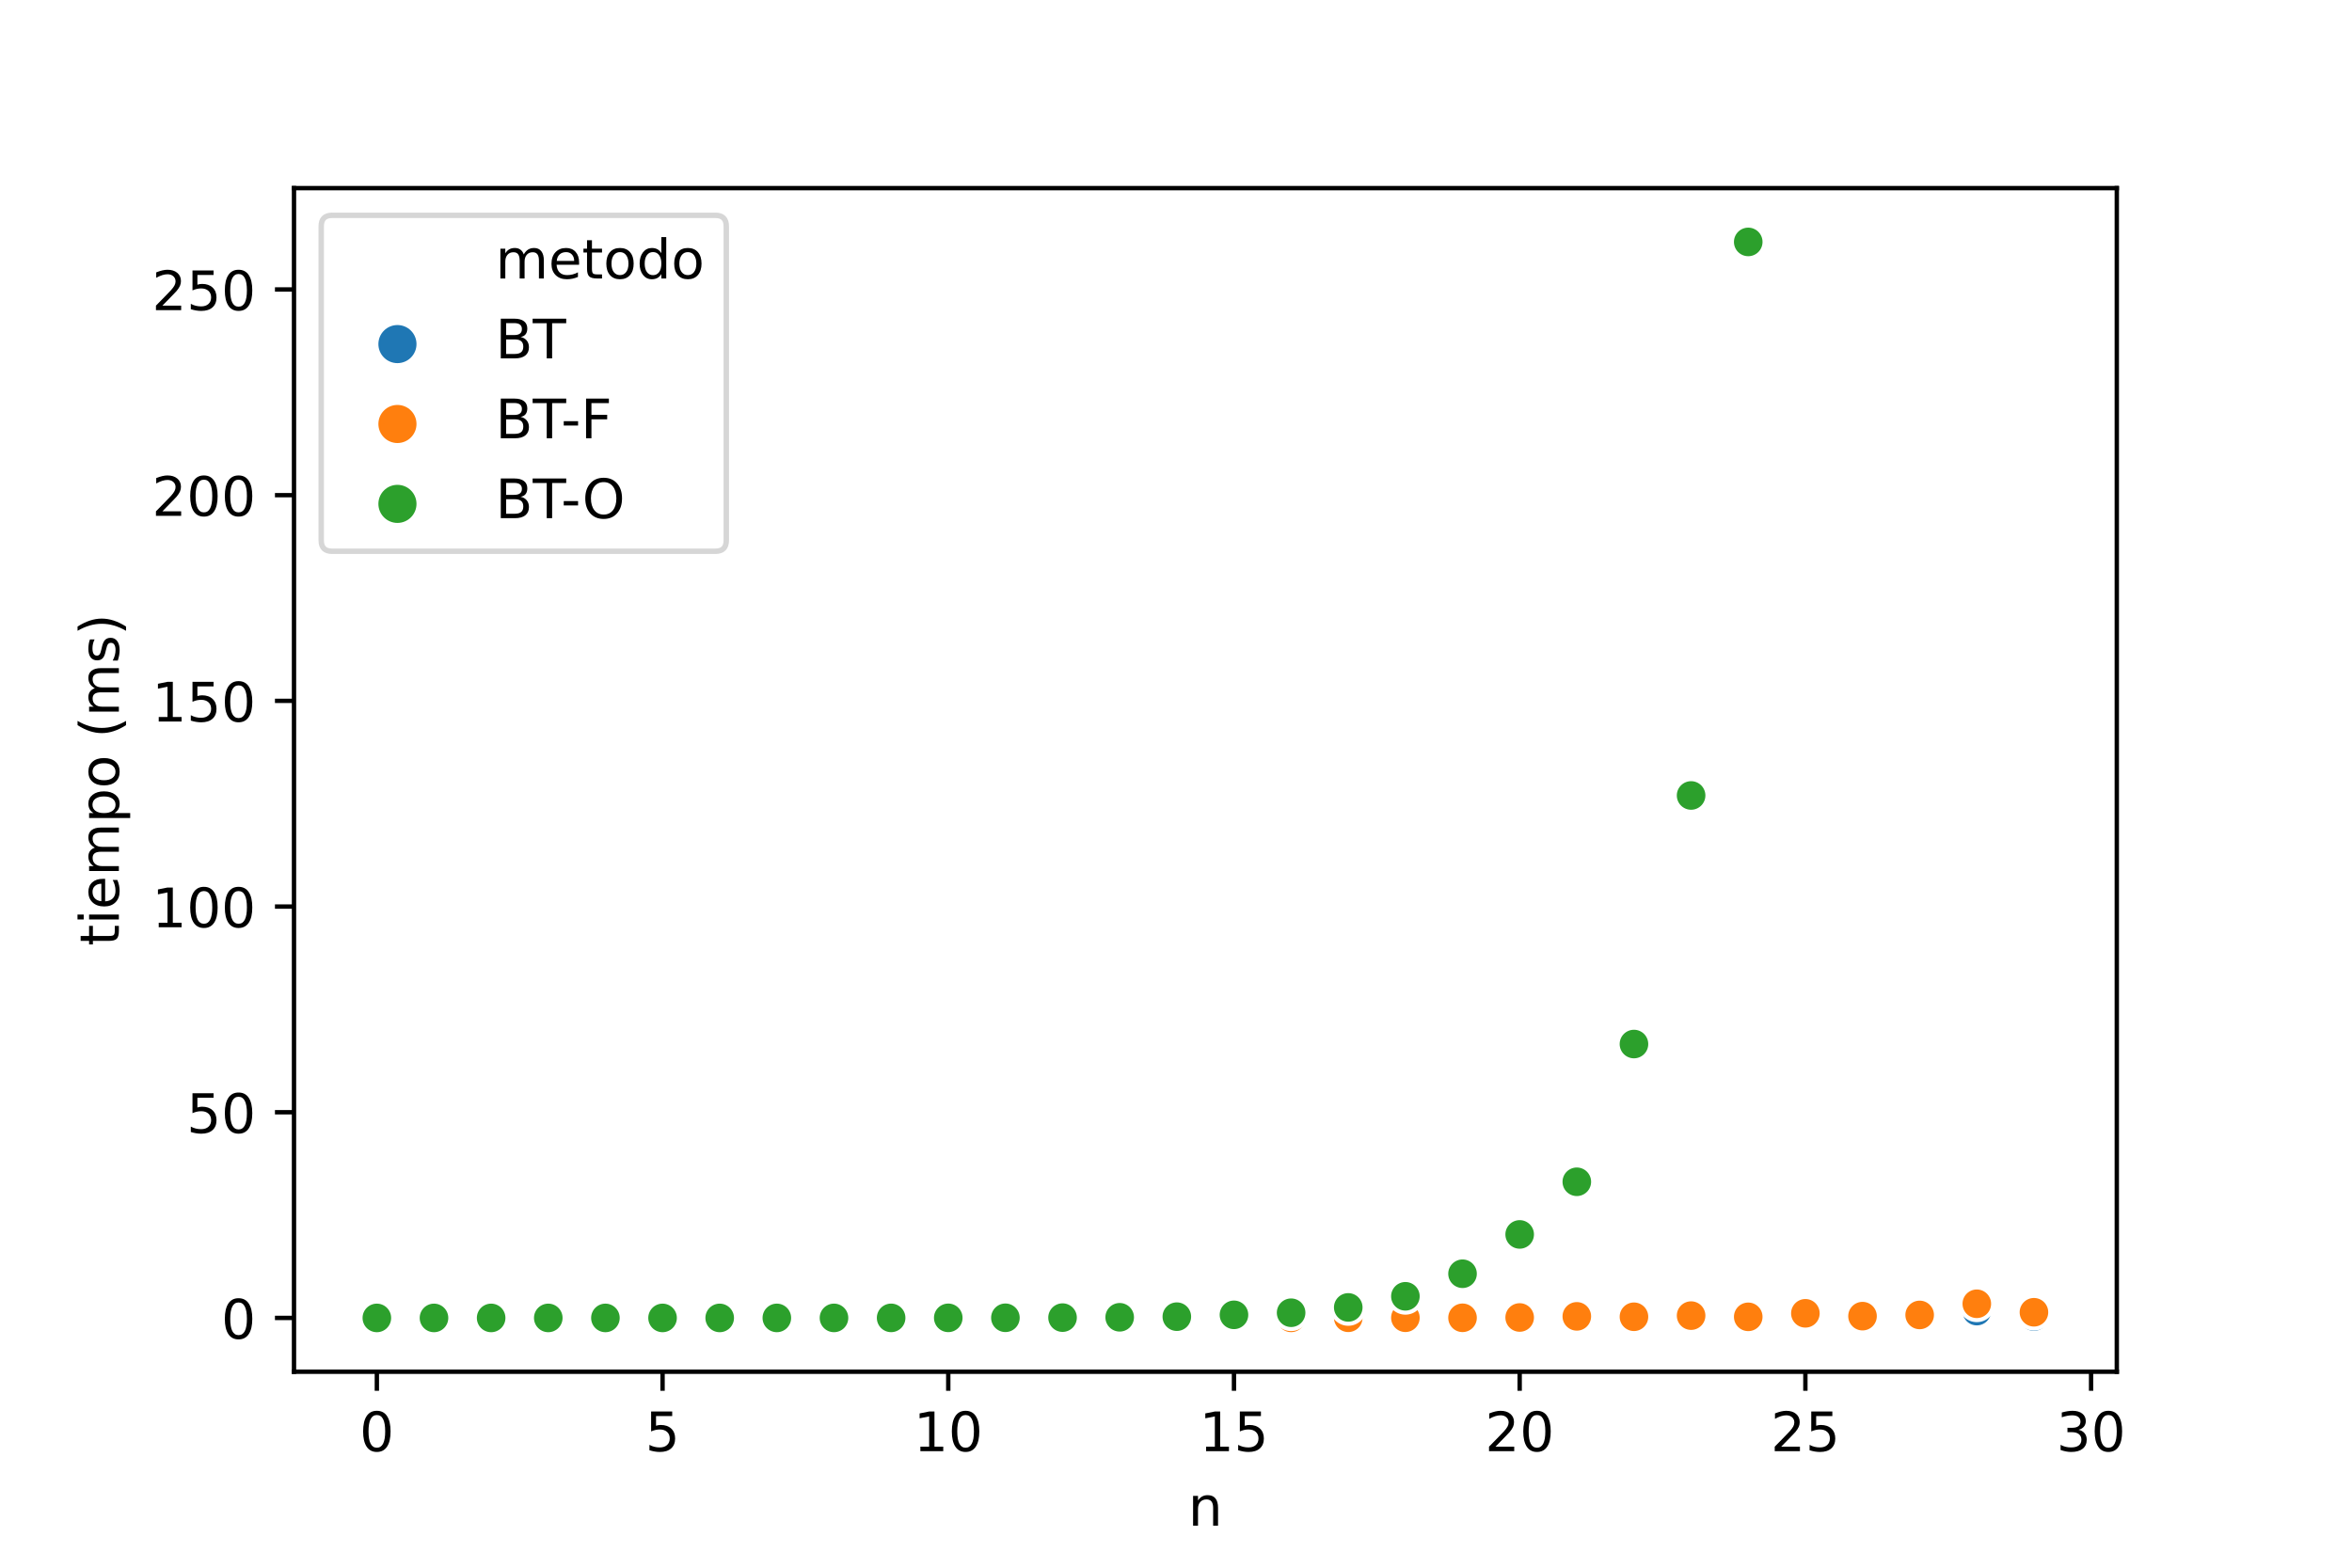 <?xml version="1.0" encoding="utf-8" standalone="no"?>
<!DOCTYPE svg PUBLIC "-//W3C//DTD SVG 1.1//EN"
  "http://www.w3.org/Graphics/SVG/1.1/DTD/svg11.dtd">
<!-- Created with matplotlib (https://matplotlib.org/) -->
<svg height="288pt" version="1.1" viewBox="0 0 432 288" width="432pt" xmlns="http://www.w3.org/2000/svg" xmlns:xlink="http://www.w3.org/1999/xlink">
 <defs>
  <style type="text/css">
*{stroke-linecap:butt;stroke-linejoin:round;}
  </style>
 </defs>
 <g id="figure_1">
  <g id="patch_1">
   <path d="M 0 288 
L 432 288 
L 432 0 
L 0 0 
z
" style="fill:#ffffff;"/>
  </g>
  <g id="axes_1">
   <g id="patch_2">
    <path d="M 54 252 
L 388.8 252 
L 388.8 34.56 
L 54 34.56 
z
" style="fill:#ffffff;"/>
   </g>
   <g id="PathCollection_1">
    <defs>
     <path d="M 0 3 
C 0.796 3 1.559 2.684 2.121 2.121 
C 2.684 1.559 3 0.796 3 0 
C 3 -0.796 2.684 -1.559 2.121 -2.121 
C 1.559 -2.684 0.796 -3 0 -3 
C -0.796 -3 -1.559 -2.684 -2.121 -2.121 
C -2.684 -1.559 -3 -0.796 -3 0 
C -3 0.796 -2.684 1.559 -2.121 2.121 
C -1.559 2.684 -0.796 3 0 3 
z
" id="C0_0_836bc8b95d"/>
    </defs>
    <g clip-path="url(#p519f511b8f)">
     <use style="fill:#1f77b4;stroke:#ffffff;stroke-width:0.75;" x="69.218" xlink:href="#C0_0_836bc8b95d" y="242.116"/>
    </g>
    <g clip-path="url(#p519f511b8f)">
     <use style="fill:#ff7f0e;stroke:#ffffff;stroke-width:0.75;" x="69.218" xlink:href="#C0_0_836bc8b95d" y="242.116"/>
    </g>
    <g clip-path="url(#p519f511b8f)">
     <use style="fill:#2ca02c;stroke:#ffffff;stroke-width:0.75;" x="69.218" xlink:href="#C0_0_836bc8b95d" y="242.116"/>
    </g>
    <g clip-path="url(#p519f511b8f)">
     <use style="fill:#1f77b4;stroke:#ffffff;stroke-width:0.75;" x="79.713" xlink:href="#C0_0_836bc8b95d" y="242.116"/>
    </g>
    <g clip-path="url(#p519f511b8f)">
     <use style="fill:#ff7f0e;stroke:#ffffff;stroke-width:0.75;" x="79.713" xlink:href="#C0_0_836bc8b95d" y="242.116"/>
    </g>
    <g clip-path="url(#p519f511b8f)">
     <use style="fill:#2ca02c;stroke:#ffffff;stroke-width:0.75;" x="79.713" xlink:href="#C0_0_836bc8b95d" y="242.116"/>
    </g>
    <g clip-path="url(#p519f511b8f)">
     <use style="fill:#1f77b4;stroke:#ffffff;stroke-width:0.75;" x="90.209" xlink:href="#C0_0_836bc8b95d" y="242.116"/>
    </g>
    <g clip-path="url(#p519f511b8f)">
     <use style="fill:#ff7f0e;stroke:#ffffff;stroke-width:0.75;" x="90.209" xlink:href="#C0_0_836bc8b95d" y="242.116"/>
    </g>
    <g clip-path="url(#p519f511b8f)">
     <use style="fill:#2ca02c;stroke:#ffffff;stroke-width:0.75;" x="90.209" xlink:href="#C0_0_836bc8b95d" y="242.116"/>
    </g>
    <g clip-path="url(#p519f511b8f)">
     <use style="fill:#1f77b4;stroke:#ffffff;stroke-width:0.75;" x="100.704" xlink:href="#C0_0_836bc8b95d" y="242.116"/>
    </g>
    <g clip-path="url(#p519f511b8f)">
     <use style="fill:#ff7f0e;stroke:#ffffff;stroke-width:0.75;" x="100.704" xlink:href="#C0_0_836bc8b95d" y="242.116"/>
    </g>
    <g clip-path="url(#p519f511b8f)">
     <use style="fill:#2ca02c;stroke:#ffffff;stroke-width:0.75;" x="100.704" xlink:href="#C0_0_836bc8b95d" y="242.116"/>
    </g>
    <g clip-path="url(#p519f511b8f)">
     <use style="fill:#1f77b4;stroke:#ffffff;stroke-width:0.75;" x="111.199" xlink:href="#C0_0_836bc8b95d" y="242.116"/>
    </g>
    <g clip-path="url(#p519f511b8f)">
     <use style="fill:#ff7f0e;stroke:#ffffff;stroke-width:0.75;" x="111.199" xlink:href="#C0_0_836bc8b95d" y="242.116"/>
    </g>
    <g clip-path="url(#p519f511b8f)">
     <use style="fill:#2ca02c;stroke:#ffffff;stroke-width:0.75;" x="111.199" xlink:href="#C0_0_836bc8b95d" y="242.116"/>
    </g>
    <g clip-path="url(#p519f511b8f)">
     <use style="fill:#1f77b4;stroke:#ffffff;stroke-width:0.75;" x="121.695" xlink:href="#C0_0_836bc8b95d" y="242.116"/>
    </g>
    <g clip-path="url(#p519f511b8f)">
     <use style="fill:#ff7f0e;stroke:#ffffff;stroke-width:0.75;" x="121.695" xlink:href="#C0_0_836bc8b95d" y="242.116"/>
    </g>
    <g clip-path="url(#p519f511b8f)">
     <use style="fill:#2ca02c;stroke:#ffffff;stroke-width:0.75;" x="121.695" xlink:href="#C0_0_836bc8b95d" y="242.116"/>
    </g>
    <g clip-path="url(#p519f511b8f)">
     <use style="fill:#1f77b4;stroke:#ffffff;stroke-width:0.75;" x="132.19" xlink:href="#C0_0_836bc8b95d" y="242.116"/>
    </g>
    <g clip-path="url(#p519f511b8f)">
     <use style="fill:#ff7f0e;stroke:#ffffff;stroke-width:0.75;" x="132.19" xlink:href="#C0_0_836bc8b95d" y="242.116"/>
    </g>
    <g clip-path="url(#p519f511b8f)">
     <use style="fill:#2ca02c;stroke:#ffffff;stroke-width:0.75;" x="132.19" xlink:href="#C0_0_836bc8b95d" y="242.116"/>
    </g>
    <g clip-path="url(#p519f511b8f)">
     <use style="fill:#1f77b4;stroke:#ffffff;stroke-width:0.75;" x="142.685" xlink:href="#C0_0_836bc8b95d" y="242.116"/>
    </g>
    <g clip-path="url(#p519f511b8f)">
     <use style="fill:#ff7f0e;stroke:#ffffff;stroke-width:0.75;" x="142.685" xlink:href="#C0_0_836bc8b95d" y="242.116"/>
    </g>
    <g clip-path="url(#p519f511b8f)">
     <use style="fill:#2ca02c;stroke:#ffffff;stroke-width:0.75;" x="142.685" xlink:href="#C0_0_836bc8b95d" y="242.114"/>
    </g>
    <g clip-path="url(#p519f511b8f)">
     <use style="fill:#1f77b4;stroke:#ffffff;stroke-width:0.75;" x="153.181" xlink:href="#C0_0_836bc8b95d" y="242.116"/>
    </g>
    <g clip-path="url(#p519f511b8f)">
     <use style="fill:#ff7f0e;stroke:#ffffff;stroke-width:0.75;" x="153.181" xlink:href="#C0_0_836bc8b95d" y="242.115"/>
    </g>
    <g clip-path="url(#p519f511b8f)">
     <use style="fill:#2ca02c;stroke:#ffffff;stroke-width:0.75;" x="153.181" xlink:href="#C0_0_836bc8b95d" y="242.113"/>
    </g>
    <g clip-path="url(#p519f511b8f)">
     <use style="fill:#1f77b4;stroke:#ffffff;stroke-width:0.75;" x="163.676" xlink:href="#C0_0_836bc8b95d" y="242.116"/>
    </g>
    <g clip-path="url(#p519f511b8f)">
     <use style="fill:#ff7f0e;stroke:#ffffff;stroke-width:0.75;" x="163.676" xlink:href="#C0_0_836bc8b95d" y="242.115"/>
    </g>
    <g clip-path="url(#p519f511b8f)">
     <use style="fill:#2ca02c;stroke:#ffffff;stroke-width:0.75;" x="163.676" xlink:href="#C0_0_836bc8b95d" y="242.108"/>
    </g>
    <g clip-path="url(#p519f511b8f)">
     <use style="fill:#1f77b4;stroke:#ffffff;stroke-width:0.75;" x="174.171" xlink:href="#C0_0_836bc8b95d" y="242.115"/>
    </g>
    <g clip-path="url(#p519f511b8f)">
     <use style="fill:#ff7f0e;stroke:#ffffff;stroke-width:0.75;" x="174.171" xlink:href="#C0_0_836bc8b95d" y="242.114"/>
    </g>
    <g clip-path="url(#p519f511b8f)">
     <use style="fill:#2ca02c;stroke:#ffffff;stroke-width:0.75;" x="174.171" xlink:href="#C0_0_836bc8b95d" y="242.101"/>
    </g>
    <g clip-path="url(#p519f511b8f)">
     <use style="fill:#1f77b4;stroke:#ffffff;stroke-width:0.75;" x="184.666" xlink:href="#C0_0_836bc8b95d" y="242.116"/>
    </g>
    <g clip-path="url(#p519f511b8f)">
     <use style="fill:#ff7f0e;stroke:#ffffff;stroke-width:0.75;" x="184.666" xlink:href="#C0_0_836bc8b95d" y="242.114"/>
    </g>
    <g clip-path="url(#p519f511b8f)">
     <use style="fill:#2ca02c;stroke:#ffffff;stroke-width:0.75;" x="184.666" xlink:href="#C0_0_836bc8b95d" y="242.09"/>
    </g>
    <g clip-path="url(#p519f511b8f)">
     <use style="fill:#1f77b4;stroke:#ffffff;stroke-width:0.75;" x="195.162" xlink:href="#C0_0_836bc8b95d" y="242.114"/>
    </g>
    <g clip-path="url(#p519f511b8f)">
     <use style="fill:#ff7f0e;stroke:#ffffff;stroke-width:0.75;" x="195.162" xlink:href="#C0_0_836bc8b95d" y="242.11"/>
    </g>
    <g clip-path="url(#p519f511b8f)">
     <use style="fill:#2ca02c;stroke:#ffffff;stroke-width:0.75;" x="195.162" xlink:href="#C0_0_836bc8b95d" y="242.061"/>
    </g>
    <g clip-path="url(#p519f511b8f)">
     <use style="fill:#1f77b4;stroke:#ffffff;stroke-width:0.75;" x="205.657" xlink:href="#C0_0_836bc8b95d" y="242.115"/>
    </g>
    <g clip-path="url(#p519f511b8f)">
     <use style="fill:#ff7f0e;stroke:#ffffff;stroke-width:0.75;" x="205.657" xlink:href="#C0_0_836bc8b95d" y="242.112"/>
    </g>
    <g clip-path="url(#p519f511b8f)">
     <use style="fill:#2ca02c;stroke:#ffffff;stroke-width:0.75;" x="205.657" xlink:href="#C0_0_836bc8b95d" y="241.999"/>
    </g>
    <g clip-path="url(#p519f511b8f)">
     <use style="fill:#1f77b4;stroke:#ffffff;stroke-width:0.75;" x="216.152" xlink:href="#C0_0_836bc8b95d" y="242.11"/>
    </g>
    <g clip-path="url(#p519f511b8f)">
     <use style="fill:#ff7f0e;stroke:#ffffff;stroke-width:0.75;" x="216.152" xlink:href="#C0_0_836bc8b95d" y="242.101"/>
    </g>
    <g clip-path="url(#p519f511b8f)">
     <use style="fill:#2ca02c;stroke:#ffffff;stroke-width:0.75;" x="216.152" xlink:href="#C0_0_836bc8b95d" y="241.886"/>
    </g>
    <g clip-path="url(#p519f511b8f)">
     <use style="fill:#1f77b4;stroke:#ffffff;stroke-width:0.75;" x="226.648" xlink:href="#C0_0_836bc8b95d" y="242.112"/>
    </g>
    <g clip-path="url(#p519f511b8f)">
     <use style="fill:#ff7f0e;stroke:#ffffff;stroke-width:0.75;" x="226.648" xlink:href="#C0_0_836bc8b95d" y="242.107"/>
    </g>
    <g clip-path="url(#p519f511b8f)">
     <use style="fill:#2ca02c;stroke:#ffffff;stroke-width:0.75;" x="226.648" xlink:href="#C0_0_836bc8b95d" y="241.548"/>
    </g>
    <g clip-path="url(#p519f511b8f)">
     <use style="fill:#1f77b4;stroke:#ffffff;stroke-width:0.75;" x="237.143" xlink:href="#C0_0_836bc8b95d" y="242.11"/>
    </g>
    <g clip-path="url(#p519f511b8f)">
     <use style="fill:#ff7f0e;stroke:#ffffff;stroke-width:0.75;" x="237.143" xlink:href="#C0_0_836bc8b95d" y="242.104"/>
    </g>
    <g clip-path="url(#p519f511b8f)">
     <use style="fill:#2ca02c;stroke:#ffffff;stroke-width:0.75;" x="237.143" xlink:href="#C0_0_836bc8b95d" y="241.163"/>
    </g>
    <g clip-path="url(#p519f511b8f)">
     <use style="fill:#1f77b4;stroke:#ffffff;stroke-width:0.75;" x="247.638" xlink:href="#C0_0_836bc8b95d" y="242.105"/>
    </g>
    <g clip-path="url(#p519f511b8f)">
     <use style="fill:#ff7f0e;stroke:#ffffff;stroke-width:0.75;" x="247.638" xlink:href="#C0_0_836bc8b95d" y="242.09"/>
    </g>
    <g clip-path="url(#p519f511b8f)">
     <use style="fill:#2ca02c;stroke:#ffffff;stroke-width:0.75;" x="247.638" xlink:href="#C0_0_836bc8b95d" y="240.186"/>
    </g>
    <g clip-path="url(#p519f511b8f)">
     <use style="fill:#1f77b4;stroke:#ffffff;stroke-width:0.75;" x="258.134" xlink:href="#C0_0_836bc8b95d" y="242.101"/>
    </g>
    <g clip-path="url(#p519f511b8f)">
     <use style="fill:#ff7f0e;stroke:#ffffff;stroke-width:0.75;" x="258.134" xlink:href="#C0_0_836bc8b95d" y="242.085"/>
    </g>
    <g clip-path="url(#p519f511b8f)">
     <use style="fill:#2ca02c;stroke:#ffffff;stroke-width:0.75;" x="258.134" xlink:href="#C0_0_836bc8b95d" y="238.143"/>
    </g>
    <g clip-path="url(#p519f511b8f)">
     <use style="fill:#1f77b4;stroke:#ffffff;stroke-width:0.75;" x="268.629" xlink:href="#C0_0_836bc8b95d" y="242.103"/>
    </g>
    <g clip-path="url(#p519f511b8f)">
     <use style="fill:#ff7f0e;stroke:#ffffff;stroke-width:0.75;" x="268.629" xlink:href="#C0_0_836bc8b95d" y="242.093"/>
    </g>
    <g clip-path="url(#p519f511b8f)">
     <use style="fill:#2ca02c;stroke:#ffffff;stroke-width:0.75;" x="268.629" xlink:href="#C0_0_836bc8b95d" y="233.999"/>
    </g>
    <g clip-path="url(#p519f511b8f)">
     <use style="fill:#1f77b4;stroke:#ffffff;stroke-width:0.75;" x="279.124" xlink:href="#C0_0_836bc8b95d" y="242.081"/>
    </g>
    <g clip-path="url(#p519f511b8f)">
     <use style="fill:#ff7f0e;stroke:#ffffff;stroke-width:0.75;" x="279.124" xlink:href="#C0_0_836bc8b95d" y="242.036"/>
    </g>
    <g clip-path="url(#p519f511b8f)">
     <use style="fill:#2ca02c;stroke:#ffffff;stroke-width:0.75;" x="279.124" xlink:href="#C0_0_836bc8b95d" y="226.776"/>
    </g>
    <g clip-path="url(#p519f511b8f)">
     <use style="fill:#1f77b4;stroke:#ffffff;stroke-width:0.75;" x="289.619" xlink:href="#C0_0_836bc8b95d" y="242.03"/>
    </g>
    <g clip-path="url(#p519f511b8f)">
     <use style="fill:#ff7f0e;stroke:#ffffff;stroke-width:0.75;" x="289.619" xlink:href="#C0_0_836bc8b95d" y="241.829"/>
    </g>
    <g clip-path="url(#p519f511b8f)">
     <use style="fill:#2ca02c;stroke:#ffffff;stroke-width:0.75;" x="289.619" xlink:href="#C0_0_836bc8b95d" y="217.105"/>
    </g>
    <g clip-path="url(#p519f511b8f)">
     <use style="fill:#1f77b4;stroke:#ffffff;stroke-width:0.75;" x="300.115" xlink:href="#C0_0_836bc8b95d" y="242.062"/>
    </g>
    <g clip-path="url(#p519f511b8f)">
     <use style="fill:#ff7f0e;stroke:#ffffff;stroke-width:0.75;" x="300.115" xlink:href="#C0_0_836bc8b95d" y="241.903"/>
    </g>
    <g clip-path="url(#p519f511b8f)">
     <use style="fill:#2ca02c;stroke:#ffffff;stroke-width:0.75;" x="300.115" xlink:href="#C0_0_836bc8b95d" y="191.801"/>
    </g>
    <g clip-path="url(#p519f511b8f)">
     <use style="fill:#1f77b4;stroke:#ffffff;stroke-width:0.75;" x="310.61" xlink:href="#C0_0_836bc8b95d" y="241.907"/>
    </g>
    <g clip-path="url(#p519f511b8f)">
     <use style="fill:#ff7f0e;stroke:#ffffff;stroke-width:0.75;" x="310.61" xlink:href="#C0_0_836bc8b95d" y="241.692"/>
    </g>
    <g clip-path="url(#p519f511b8f)">
     <use style="fill:#2ca02c;stroke:#ffffff;stroke-width:0.75;" x="310.61" xlink:href="#C0_0_836bc8b95d" y="146.136"/>
    </g>
    <g clip-path="url(#p519f511b8f)">
     <use style="fill:#1f77b4;stroke:#ffffff;stroke-width:0.75;" x="321.105" xlink:href="#C0_0_836bc8b95d" y="242.059"/>
    </g>
    <g clip-path="url(#p519f511b8f)">
     <use style="fill:#ff7f0e;stroke:#ffffff;stroke-width:0.75;" x="321.105" xlink:href="#C0_0_836bc8b95d" y="241.916"/>
    </g>
    <g clip-path="url(#p519f511b8f)">
     <use style="fill:#2ca02c;stroke:#ffffff;stroke-width:0.75;" x="321.105" xlink:href="#C0_0_836bc8b95d" y="44.444"/>
    </g>
    <g clip-path="url(#p519f511b8f)">
     <use style="fill:#1f77b4;stroke:#ffffff;stroke-width:0.75;" x="331.601" xlink:href="#C0_0_836bc8b95d" y="241.727"/>
    </g>
    <g clip-path="url(#p519f511b8f)">
     <use style="fill:#ff7f0e;stroke:#ffffff;stroke-width:0.75;" x="331.601" xlink:href="#C0_0_836bc8b95d" y="241.269"/>
    </g>
    <g clip-path="url(#p519f511b8f)">
     <use style="fill:#1f77b4;stroke:#ffffff;stroke-width:0.75;" x="342.096" xlink:href="#C0_0_836bc8b95d" y="241.971"/>
    </g>
    <g clip-path="url(#p519f511b8f)">
     <use style="fill:#ff7f0e;stroke:#ffffff;stroke-width:0.75;" x="342.096" xlink:href="#C0_0_836bc8b95d" y="241.789"/>
    </g>
    <g clip-path="url(#p519f511b8f)">
     <use style="fill:#1f77b4;stroke:#ffffff;stroke-width:0.75;" x="352.591" xlink:href="#C0_0_836bc8b95d" y="241.947"/>
    </g>
    <g clip-path="url(#p519f511b8f)">
     <use style="fill:#ff7f0e;stroke:#ffffff;stroke-width:0.75;" x="352.591" xlink:href="#C0_0_836bc8b95d" y="241.567"/>
    </g>
    <g clip-path="url(#p519f511b8f)">
     <use style="fill:#1f77b4;stroke:#ffffff;stroke-width:0.75;" x="363.087" xlink:href="#C0_0_836bc8b95d" y="240.862"/>
    </g>
    <g clip-path="url(#p519f511b8f)">
     <use style="fill:#ff7f0e;stroke:#ffffff;stroke-width:0.75;" x="363.087" xlink:href="#C0_0_836bc8b95d" y="239.516"/>
    </g>
    <g clip-path="url(#p519f511b8f)">
     <use style="fill:#1f77b4;stroke:#ffffff;stroke-width:0.75;" x="373.582" xlink:href="#C0_0_836bc8b95d" y="241.873"/>
    </g>
    <g clip-path="url(#p519f511b8f)">
     <use style="fill:#ff7f0e;stroke:#ffffff;stroke-width:0.75;" x="373.582" xlink:href="#C0_0_836bc8b95d" y="241.075"/>
    </g>
   </g>
   <g id="PathCollection_2"/>
   <g id="PathCollection_3"/>
   <g id="PathCollection_4"/>
   <g id="PathCollection_5"/>
   <g id="matplotlib.axis_1">
    <g id="xtick_1">
     <g id="line2d_1">
      <defs>
       <path d="M 0 0 
L 0 3.5 
" id="m9b15cd10c1" style="stroke:#000000;stroke-width:0.8;"/>
      </defs>
      <g>
       <use style="stroke:#000000;stroke-width:0.8;" x="69.218" xlink:href="#m9b15cd10c1" y="252"/>
      </g>
     </g>
     <g id="text_1">
      <!-- 0 -->
      <defs>
       <path d="M 31.781 66.406 
Q 24.172 66.406 20.328 58.906 
Q 16.5 51.422 16.5 36.375 
Q 16.5 21.391 20.328 13.891 
Q 24.172 6.391 31.781 6.391 
Q 39.453 6.391 43.281 13.891 
Q 47.125 21.391 47.125 36.375 
Q 47.125 51.422 43.281 58.906 
Q 39.453 66.406 31.781 66.406 
z
M 31.781 74.219 
Q 44.047 74.219 50.516 64.516 
Q 56.984 54.828 56.984 36.375 
Q 56.984 17.969 50.516 8.266 
Q 44.047 -1.422 31.781 -1.422 
Q 19.531 -1.422 13.062 8.266 
Q 6.594 17.969 6.594 36.375 
Q 6.594 54.828 13.062 64.516 
Q 19.531 74.219 31.781 74.219 
z
" id="DejaVuSans-48"/>
      </defs>
      <g transform="translate(66.037 266.598)scale(0.1 -0.1)">
       <use xlink:href="#DejaVuSans-48"/>
      </g>
     </g>
    </g>
    <g id="xtick_2">
     <g id="line2d_2">
      <g>
       <use style="stroke:#000000;stroke-width:0.8;" x="121.695" xlink:href="#m9b15cd10c1" y="252"/>
      </g>
     </g>
     <g id="text_2">
      <!-- 5 -->
      <defs>
       <path d="M 10.797 72.906 
L 49.516 72.906 
L 49.516 64.594 
L 19.828 64.594 
L 19.828 46.734 
Q 21.969 47.469 24.109 47.828 
Q 26.266 48.188 28.422 48.188 
Q 40.625 48.188 47.75 41.5 
Q 54.891 34.812 54.891 23.391 
Q 54.891 11.625 47.562 5.094 
Q 40.234 -1.422 26.906 -1.422 
Q 22.312 -1.422 17.547 -0.641 
Q 12.797 0.141 7.719 1.703 
L 7.719 11.625 
Q 12.109 9.234 16.797 8.062 
Q 21.484 6.891 26.703 6.891 
Q 35.156 6.891 40.078 11.328 
Q 45.016 15.766 45.016 23.391 
Q 45.016 31 40.078 35.438 
Q 35.156 39.891 26.703 39.891 
Q 22.75 39.891 18.812 39.016 
Q 14.891 38.141 10.797 36.281 
z
" id="DejaVuSans-53"/>
      </defs>
      <g transform="translate(118.513 266.598)scale(0.1 -0.1)">
       <use xlink:href="#DejaVuSans-53"/>
      </g>
     </g>
    </g>
    <g id="xtick_3">
     <g id="line2d_3">
      <g>
       <use style="stroke:#000000;stroke-width:0.8;" x="174.171" xlink:href="#m9b15cd10c1" y="252"/>
      </g>
     </g>
     <g id="text_3">
      <!-- 10 -->
      <defs>
       <path d="M 12.406 8.297 
L 28.516 8.297 
L 28.516 63.922 
L 10.984 60.406 
L 10.984 69.391 
L 28.422 72.906 
L 38.281 72.906 
L 38.281 8.297 
L 54.391 8.297 
L 54.391 0 
L 12.406 0 
z
" id="DejaVuSans-49"/>
      </defs>
      <g transform="translate(167.809 266.598)scale(0.1 -0.1)">
       <use xlink:href="#DejaVuSans-49"/>
       <use x="63.623" xlink:href="#DejaVuSans-48"/>
      </g>
     </g>
    </g>
    <g id="xtick_4">
     <g id="line2d_4">
      <g>
       <use style="stroke:#000000;stroke-width:0.8;" x="226.648" xlink:href="#m9b15cd10c1" y="252"/>
      </g>
     </g>
     <g id="text_4">
      <!-- 15 -->
      <g transform="translate(220.285 266.598)scale(0.1 -0.1)">
       <use xlink:href="#DejaVuSans-49"/>
       <use x="63.623" xlink:href="#DejaVuSans-53"/>
      </g>
     </g>
    </g>
    <g id="xtick_5">
     <g id="line2d_5">
      <g>
       <use style="stroke:#000000;stroke-width:0.8;" x="279.124" xlink:href="#m9b15cd10c1" y="252"/>
      </g>
     </g>
     <g id="text_5">
      <!-- 20 -->
      <defs>
       <path d="M 19.188 8.297 
L 53.609 8.297 
L 53.609 0 
L 7.328 0 
L 7.328 8.297 
Q 12.938 14.109 22.625 23.891 
Q 32.328 33.688 34.812 36.531 
Q 39.547 41.844 41.422 45.531 
Q 43.312 49.219 43.312 52.781 
Q 43.312 58.594 39.234 62.25 
Q 35.156 65.922 28.609 65.922 
Q 23.969 65.922 18.812 64.312 
Q 13.672 62.703 7.812 59.422 
L 7.812 69.391 
Q 13.766 71.781 18.938 73 
Q 24.125 74.219 28.422 74.219 
Q 39.75 74.219 46.484 68.547 
Q 53.219 62.891 53.219 53.422 
Q 53.219 48.922 51.531 44.891 
Q 49.859 40.875 45.406 35.406 
Q 44.188 33.984 37.641 27.219 
Q 31.109 20.453 19.188 8.297 
z
" id="DejaVuSans-50"/>
      </defs>
      <g transform="translate(272.762 266.598)scale(0.1 -0.1)">
       <use xlink:href="#DejaVuSans-50"/>
       <use x="63.623" xlink:href="#DejaVuSans-48"/>
      </g>
     </g>
    </g>
    <g id="xtick_6">
     <g id="line2d_6">
      <g>
       <use style="stroke:#000000;stroke-width:0.8;" x="331.601" xlink:href="#m9b15cd10c1" y="252"/>
      </g>
     </g>
     <g id="text_6">
      <!-- 25 -->
      <g transform="translate(325.238 266.598)scale(0.1 -0.1)">
       <use xlink:href="#DejaVuSans-50"/>
       <use x="63.623" xlink:href="#DejaVuSans-53"/>
      </g>
     </g>
    </g>
    <g id="xtick_7">
     <g id="line2d_7">
      <g>
       <use style="stroke:#000000;stroke-width:0.8;" x="384.077" xlink:href="#m9b15cd10c1" y="252"/>
      </g>
     </g>
     <g id="text_7">
      <!-- 30 -->
      <defs>
       <path d="M 40.578 39.312 
Q 47.656 37.797 51.625 33 
Q 55.609 28.219 55.609 21.188 
Q 55.609 10.406 48.188 4.484 
Q 40.766 -1.422 27.094 -1.422 
Q 22.516 -1.422 17.656 -0.516 
Q 12.797 0.391 7.625 2.203 
L 7.625 11.719 
Q 11.719 9.328 16.594 8.109 
Q 21.484 6.891 26.812 6.891 
Q 36.078 6.891 40.938 10.547 
Q 45.797 14.203 45.797 21.188 
Q 45.797 27.641 41.281 31.266 
Q 36.766 34.906 28.719 34.906 
L 20.219 34.906 
L 20.219 43.016 
L 29.109 43.016 
Q 36.375 43.016 40.234 45.922 
Q 44.094 48.828 44.094 54.297 
Q 44.094 59.906 40.109 62.906 
Q 36.141 65.922 28.719 65.922 
Q 24.656 65.922 20.016 65.031 
Q 15.375 64.156 9.812 62.312 
L 9.812 71.094 
Q 15.438 72.656 20.344 73.438 
Q 25.25 74.219 29.594 74.219 
Q 40.828 74.219 47.359 69.109 
Q 53.906 64.016 53.906 55.328 
Q 53.906 49.266 50.438 45.094 
Q 46.969 40.922 40.578 39.312 
z
" id="DejaVuSans-51"/>
      </defs>
      <g transform="translate(377.715 266.598)scale(0.1 -0.1)">
       <use xlink:href="#DejaVuSans-51"/>
       <use x="63.623" xlink:href="#DejaVuSans-48"/>
      </g>
     </g>
    </g>
    <g id="text_8">
     <!-- n -->
     <defs>
      <path d="M 54.891 33.016 
L 54.891 0 
L 45.906 0 
L 45.906 32.719 
Q 45.906 40.484 42.875 44.328 
Q 39.844 48.188 33.797 48.188 
Q 26.516 48.188 22.312 43.547 
Q 18.109 38.922 18.109 30.906 
L 18.109 0 
L 9.078 0 
L 9.078 54.688 
L 18.109 54.688 
L 18.109 46.188 
Q 21.344 51.125 25.703 53.562 
Q 30.078 56 35.797 56 
Q 45.219 56 50.047 50.172 
Q 54.891 44.344 54.891 33.016 
z
" id="DejaVuSans-110"/>
     </defs>
     <g transform="translate(218.231 280.277)scale(0.1 -0.1)">
      <use xlink:href="#DejaVuSans-110"/>
     </g>
    </g>
   </g>
   <g id="matplotlib.axis_2">
    <g id="ytick_1">
     <g id="line2d_8">
      <defs>
       <path d="M 0 0 
L -3.5 0 
" id="ma714fb22ca" style="stroke:#000000;stroke-width:0.8;"/>
      </defs>
      <g>
       <use style="stroke:#000000;stroke-width:0.8;" x="54" xlink:href="#ma714fb22ca" y="242.118"/>
      </g>
     </g>
     <g id="text_9">
      <!-- 0 -->
      <g transform="translate(40.638 245.917)scale(0.1 -0.1)">
       <use xlink:href="#DejaVuSans-48"/>
      </g>
     </g>
    </g>
    <g id="ytick_2">
     <g id="line2d_9">
      <g>
       <use style="stroke:#000000;stroke-width:0.8;" x="54" xlink:href="#ma714fb22ca" y="204.33"/>
      </g>
     </g>
     <g id="text_10">
      <!-- 50 -->
      <g transform="translate(34.275 208.129)scale(0.1 -0.1)">
       <use xlink:href="#DejaVuSans-53"/>
       <use x="63.623" xlink:href="#DejaVuSans-48"/>
      </g>
     </g>
    </g>
    <g id="ytick_3">
     <g id="line2d_10">
      <g>
       <use style="stroke:#000000;stroke-width:0.8;" x="54" xlink:href="#ma714fb22ca" y="166.542"/>
      </g>
     </g>
     <g id="text_11">
      <!-- 100 -->
      <g transform="translate(27.913 170.341)scale(0.1 -0.1)">
       <use xlink:href="#DejaVuSans-49"/>
       <use x="63.623" xlink:href="#DejaVuSans-48"/>
       <use x="127.246" xlink:href="#DejaVuSans-48"/>
      </g>
     </g>
    </g>
    <g id="ytick_4">
     <g id="line2d_11">
      <g>
       <use style="stroke:#000000;stroke-width:0.8;" x="54" xlink:href="#ma714fb22ca" y="128.754"/>
      </g>
     </g>
     <g id="text_12">
      <!-- 150 -->
      <g transform="translate(27.913 132.553)scale(0.1 -0.1)">
       <use xlink:href="#DejaVuSans-49"/>
       <use x="63.623" xlink:href="#DejaVuSans-53"/>
       <use x="127.246" xlink:href="#DejaVuSans-48"/>
      </g>
     </g>
    </g>
    <g id="ytick_5">
     <g id="line2d_12">
      <g>
       <use style="stroke:#000000;stroke-width:0.8;" x="54" xlink:href="#ma714fb22ca" y="90.966"/>
      </g>
     </g>
     <g id="text_13">
      <!-- 200 -->
      <g transform="translate(27.913 94.765)scale(0.1 -0.1)">
       <use xlink:href="#DejaVuSans-50"/>
       <use x="63.623" xlink:href="#DejaVuSans-48"/>
       <use x="127.246" xlink:href="#DejaVuSans-48"/>
      </g>
     </g>
    </g>
    <g id="ytick_6">
     <g id="line2d_13">
      <g>
       <use style="stroke:#000000;stroke-width:0.8;" x="54" xlink:href="#ma714fb22ca" y="53.178"/>
      </g>
     </g>
     <g id="text_14">
      <!-- 250 -->
      <g transform="translate(27.913 56.977)scale(0.1 -0.1)">
       <use xlink:href="#DejaVuSans-50"/>
       <use x="63.623" xlink:href="#DejaVuSans-53"/>
       <use x="127.246" xlink:href="#DejaVuSans-48"/>
      </g>
     </g>
    </g>
    <g id="text_15">
     <!-- tiempo (ms) -->
     <defs>
      <path d="M 18.312 70.219 
L 18.312 54.688 
L 36.812 54.688 
L 36.812 47.703 
L 18.312 47.703 
L 18.312 18.016 
Q 18.312 11.328 20.141 9.422 
Q 21.969 7.516 27.594 7.516 
L 36.812 7.516 
L 36.812 0 
L 27.594 0 
Q 17.188 0 13.234 3.875 
Q 9.281 7.766 9.281 18.016 
L 9.281 47.703 
L 2.688 47.703 
L 2.688 54.688 
L 9.281 54.688 
L 9.281 70.219 
z
" id="DejaVuSans-116"/>
      <path d="M 9.422 54.688 
L 18.406 54.688 
L 18.406 0 
L 9.422 0 
z
M 9.422 75.984 
L 18.406 75.984 
L 18.406 64.594 
L 9.422 64.594 
z
" id="DejaVuSans-105"/>
      <path d="M 56.203 29.594 
L 56.203 25.203 
L 14.891 25.203 
Q 15.484 15.922 20.484 11.062 
Q 25.484 6.203 34.422 6.203 
Q 39.594 6.203 44.453 7.469 
Q 49.312 8.734 54.109 11.281 
L 54.109 2.781 
Q 49.266 0.734 44.188 -0.344 
Q 39.109 -1.422 33.891 -1.422 
Q 20.797 -1.422 13.156 6.188 
Q 5.516 13.812 5.516 26.812 
Q 5.516 40.234 12.766 48.109 
Q 20.016 56 32.328 56 
Q 43.359 56 49.781 48.891 
Q 56.203 41.797 56.203 29.594 
z
M 47.219 32.234 
Q 47.125 39.594 43.094 43.984 
Q 39.062 48.391 32.422 48.391 
Q 24.906 48.391 20.391 44.141 
Q 15.875 39.891 15.188 32.172 
z
" id="DejaVuSans-101"/>
      <path d="M 52 44.188 
Q 55.375 50.25 60.062 53.125 
Q 64.75 56 71.094 56 
Q 79.641 56 84.281 50.016 
Q 88.922 44.047 88.922 33.016 
L 88.922 0 
L 79.891 0 
L 79.891 32.719 
Q 79.891 40.578 77.094 44.375 
Q 74.312 48.188 68.609 48.188 
Q 61.625 48.188 57.562 43.547 
Q 53.516 38.922 53.516 30.906 
L 53.516 0 
L 44.484 0 
L 44.484 32.719 
Q 44.484 40.625 41.703 44.406 
Q 38.922 48.188 33.109 48.188 
Q 26.219 48.188 22.156 43.531 
Q 18.109 38.875 18.109 30.906 
L 18.109 0 
L 9.078 0 
L 9.078 54.688 
L 18.109 54.688 
L 18.109 46.188 
Q 21.188 51.219 25.484 53.609 
Q 29.781 56 35.688 56 
Q 41.656 56 45.828 52.969 
Q 50 49.953 52 44.188 
z
" id="DejaVuSans-109"/>
      <path d="M 18.109 8.203 
L 18.109 -20.797 
L 9.078 -20.797 
L 9.078 54.688 
L 18.109 54.688 
L 18.109 46.391 
Q 20.953 51.266 25.266 53.625 
Q 29.594 56 35.594 56 
Q 45.562 56 51.781 48.094 
Q 58.016 40.188 58.016 27.297 
Q 58.016 14.406 51.781 6.484 
Q 45.562 -1.422 35.594 -1.422 
Q 29.594 -1.422 25.266 0.953 
Q 20.953 3.328 18.109 8.203 
z
M 48.688 27.297 
Q 48.688 37.203 44.609 42.844 
Q 40.531 48.484 33.406 48.484 
Q 26.266 48.484 22.188 42.844 
Q 18.109 37.203 18.109 27.297 
Q 18.109 17.391 22.188 11.75 
Q 26.266 6.109 33.406 6.109 
Q 40.531 6.109 44.609 11.75 
Q 48.688 17.391 48.688 27.297 
z
" id="DejaVuSans-112"/>
      <path d="M 30.609 48.391 
Q 23.391 48.391 19.188 42.75 
Q 14.984 37.109 14.984 27.297 
Q 14.984 17.484 19.156 11.844 
Q 23.344 6.203 30.609 6.203 
Q 37.797 6.203 41.984 11.859 
Q 46.188 17.531 46.188 27.297 
Q 46.188 37.016 41.984 42.703 
Q 37.797 48.391 30.609 48.391 
z
M 30.609 56 
Q 42.328 56 49.016 48.375 
Q 55.719 40.766 55.719 27.297 
Q 55.719 13.875 49.016 6.219 
Q 42.328 -1.422 30.609 -1.422 
Q 18.844 -1.422 12.172 6.219 
Q 5.516 13.875 5.516 27.297 
Q 5.516 40.766 12.172 48.375 
Q 18.844 56 30.609 56 
z
" id="DejaVuSans-111"/>
      <path id="DejaVuSans-32"/>
      <path d="M 31 75.875 
Q 24.469 64.656 21.281 53.656 
Q 18.109 42.672 18.109 31.391 
Q 18.109 20.125 21.312 9.062 
Q 24.516 -2 31 -13.188 
L 23.188 -13.188 
Q 15.875 -1.703 12.234 9.375 
Q 8.594 20.453 8.594 31.391 
Q 8.594 42.281 12.203 53.312 
Q 15.828 64.359 23.188 75.875 
z
" id="DejaVuSans-40"/>
      <path d="M 44.281 53.078 
L 44.281 44.578 
Q 40.484 46.531 36.375 47.5 
Q 32.281 48.484 27.875 48.484 
Q 21.188 48.484 17.844 46.438 
Q 14.5 44.391 14.5 40.281 
Q 14.5 37.156 16.891 35.375 
Q 19.281 33.594 26.516 31.984 
L 29.594 31.297 
Q 39.156 29.25 43.188 25.516 
Q 47.219 21.781 47.219 15.094 
Q 47.219 7.469 41.188 3.016 
Q 35.156 -1.422 24.609 -1.422 
Q 20.219 -1.422 15.453 -0.562 
Q 10.688 0.297 5.422 2 
L 5.422 11.281 
Q 10.406 8.688 15.234 7.391 
Q 20.062 6.109 24.812 6.109 
Q 31.156 6.109 34.562 8.281 
Q 37.984 10.453 37.984 14.406 
Q 37.984 18.062 35.516 20.016 
Q 33.062 21.969 24.703 23.781 
L 21.578 24.516 
Q 13.234 26.266 9.516 29.906 
Q 5.812 33.547 5.812 39.891 
Q 5.812 47.609 11.281 51.797 
Q 16.75 56 26.812 56 
Q 31.781 56 36.172 55.266 
Q 40.578 54.547 44.281 53.078 
z
" id="DejaVuSans-115"/>
      <path d="M 8.016 75.875 
L 15.828 75.875 
Q 23.141 64.359 26.781 53.312 
Q 30.422 42.281 30.422 31.391 
Q 30.422 20.453 26.781 9.375 
Q 23.141 -1.703 15.828 -13.188 
L 8.016 -13.188 
Q 14.5 -2 17.703 9.062 
Q 20.906 20.125 20.906 31.391 
Q 20.906 42.672 17.703 53.656 
Q 14.5 64.656 8.016 75.875 
z
" id="DejaVuSans-41"/>
     </defs>
     <g transform="translate(21.833 173.775)rotate(-90)scale(0.1 -0.1)">
      <use xlink:href="#DejaVuSans-116"/>
      <use x="39.209" xlink:href="#DejaVuSans-105"/>
      <use x="66.992" xlink:href="#DejaVuSans-101"/>
      <use x="128.516" xlink:href="#DejaVuSans-109"/>
      <use x="225.928" xlink:href="#DejaVuSans-112"/>
      <use x="289.404" xlink:href="#DejaVuSans-111"/>
      <use x="350.586" xlink:href="#DejaVuSans-32"/>
      <use x="382.373" xlink:href="#DejaVuSans-40"/>
      <use x="421.387" xlink:href="#DejaVuSans-109"/>
      <use x="518.799" xlink:href="#DejaVuSans-115"/>
      <use x="570.898" xlink:href="#DejaVuSans-41"/>
     </g>
    </g>
   </g>
   <g id="patch_3">
    <path d="M 54 252 
L 54 34.56 
" style="fill:none;stroke:#000000;stroke-linecap:square;stroke-linejoin:miter;stroke-width:0.8;"/>
   </g>
   <g id="patch_4">
    <path d="M 388.8 252 
L 388.8 34.56 
" style="fill:none;stroke:#000000;stroke-linecap:square;stroke-linejoin:miter;stroke-width:0.8;"/>
   </g>
   <g id="patch_5">
    <path d="M 54 252 
L 388.8 252 
" style="fill:none;stroke:#000000;stroke-linecap:square;stroke-linejoin:miter;stroke-width:0.8;"/>
   </g>
   <g id="patch_6">
    <path d="M 54 34.56 
L 388.8 34.56 
" style="fill:none;stroke:#000000;stroke-linecap:square;stroke-linejoin:miter;stroke-width:0.8;"/>
   </g>
   <g id="legend_1">
    <g id="patch_7">
     <path d="M 61 101.272 
L 131.4 101.272 
Q 133.4 101.272 133.4 99.272 
L 133.4 41.56 
Q 133.4 39.56 131.4 39.56 
L 61 39.56 
Q 59 39.56 59 41.56 
L 59 99.272 
Q 59 101.272 61 101.272 
z
" style="fill:#ffffff;opacity:0.8;stroke:#cccccc;stroke-linejoin:miter;"/>
    </g>
    <g id="PathCollection_6">
     <defs>
      <path id="mf88d1710d5" style="stroke:#ffffff;stroke-width:1.5;"/>
     </defs>
     <g>
      <use style="fill:#ffffff;stroke:#ffffff;stroke-width:1.5;" x="73" xlink:href="#mf88d1710d5" y="48.533"/>
     </g>
    </g>
    <g id="text_16">
     <!-- metodo -->
     <defs>
      <path d="M 45.406 46.391 
L 45.406 75.984 
L 54.391 75.984 
L 54.391 0 
L 45.406 0 
L 45.406 8.203 
Q 42.578 3.328 38.25 0.953 
Q 33.938 -1.422 27.875 -1.422 
Q 17.969 -1.422 11.734 6.484 
Q 5.516 14.406 5.516 27.297 
Q 5.516 40.188 11.734 48.094 
Q 17.969 56 27.875 56 
Q 33.938 56 38.25 53.625 
Q 42.578 51.266 45.406 46.391 
z
M 14.797 27.297 
Q 14.797 17.391 18.875 11.75 
Q 22.953 6.109 30.078 6.109 
Q 37.203 6.109 41.297 11.75 
Q 45.406 17.391 45.406 27.297 
Q 45.406 37.203 41.297 42.844 
Q 37.203 48.484 30.078 48.484 
Q 22.953 48.484 18.875 42.844 
Q 14.797 37.203 14.797 27.297 
z
" id="DejaVuSans-100"/>
     </defs>
     <g transform="translate(91 51.158)scale(0.1 -0.1)">
      <use xlink:href="#DejaVuSans-109"/>
      <use x="97.412" xlink:href="#DejaVuSans-101"/>
      <use x="158.936" xlink:href="#DejaVuSans-116"/>
      <use x="198.145" xlink:href="#DejaVuSans-111"/>
      <use x="259.326" xlink:href="#DejaVuSans-100"/>
      <use x="322.803" xlink:href="#DejaVuSans-111"/>
     </g>
    </g>
    <g id="PathCollection_7">
     <defs>
      <path d="M 0 3 
C 0.796 3 1.559 2.684 2.121 2.121 
C 2.684 1.559 3 0.796 3 0 
C 3 -0.796 2.684 -1.559 2.121 -2.121 
C 1.559 -2.684 0.796 -3 0 -3 
C -0.796 -3 -1.559 -2.684 -2.121 -2.121 
C -2.684 -1.559 -3 -0.796 -3 0 
C -3 0.796 -2.684 1.559 -2.121 2.121 
C -1.559 2.684 -0.796 3 0 3 
z
" id="md9d723c619" style="stroke:#1f77b4;"/>
     </defs>
     <g>
      <use style="fill:#1f77b4;stroke:#1f77b4;" x="73" xlink:href="#md9d723c619" y="63.212"/>
     </g>
    </g>
    <g id="text_17">
     <!-- BT -->
     <defs>
      <path d="M 19.672 34.812 
L 19.672 8.109 
L 35.5 8.109 
Q 43.453 8.109 47.281 11.406 
Q 51.125 14.703 51.125 21.484 
Q 51.125 28.328 47.281 31.562 
Q 43.453 34.812 35.5 34.812 
z
M 19.672 64.797 
L 19.672 42.828 
L 34.281 42.828 
Q 41.5 42.828 45.031 45.531 
Q 48.578 48.25 48.578 53.812 
Q 48.578 59.328 45.031 62.062 
Q 41.5 64.797 34.281 64.797 
z
M 9.812 72.906 
L 35.016 72.906 
Q 46.297 72.906 52.391 68.219 
Q 58.5 63.531 58.5 54.891 
Q 58.5 48.188 55.375 44.234 
Q 52.25 40.281 46.188 39.312 
Q 53.469 37.75 57.5 32.781 
Q 61.531 27.828 61.531 20.406 
Q 61.531 10.641 54.891 5.312 
Q 48.25 0 35.984 0 
L 9.812 0 
z
" id="DejaVuSans-66"/>
      <path d="M -0.297 72.906 
L 61.375 72.906 
L 61.375 64.594 
L 35.5 64.594 
L 35.5 0 
L 25.594 0 
L 25.594 64.594 
L -0.297 64.594 
z
" id="DejaVuSans-84"/>
     </defs>
     <g transform="translate(91 65.837)scale(0.1 -0.1)">
      <use xlink:href="#DejaVuSans-66"/>
      <use x="68.604" xlink:href="#DejaVuSans-84"/>
     </g>
    </g>
    <g id="PathCollection_8">
     <defs>
      <path d="M 0 3 
C 0.796 3 1.559 2.684 2.121 2.121 
C 2.684 1.559 3 0.796 3 0 
C 3 -0.796 2.684 -1.559 2.121 -2.121 
C 1.559 -2.684 0.796 -3 0 -3 
C -0.796 -3 -1.559 -2.684 -2.121 -2.121 
C -2.684 -1.559 -3 -0.796 -3 0 
C -3 0.796 -2.684 1.559 -2.121 2.121 
C -1.559 2.684 -0.796 3 0 3 
z
" id="mddfe09fea4" style="stroke:#ff7f0e;"/>
     </defs>
     <g>
      <use style="fill:#ff7f0e;stroke:#ff7f0e;" x="73" xlink:href="#mddfe09fea4" y="77.89"/>
     </g>
    </g>
    <g id="text_18">
     <!-- BT-F -->
     <defs>
      <path d="M 4.891 31.391 
L 31.203 31.391 
L 31.203 23.391 
L 4.891 23.391 
z
" id="DejaVuSans-45"/>
      <path d="M 9.812 72.906 
L 51.703 72.906 
L 51.703 64.594 
L 19.672 64.594 
L 19.672 43.109 
L 48.578 43.109 
L 48.578 34.812 
L 19.672 34.812 
L 19.672 0 
L 9.812 0 
z
" id="DejaVuSans-70"/>
     </defs>
     <g transform="translate(91 80.515)scale(0.1 -0.1)">
      <use xlink:href="#DejaVuSans-66"/>
      <use x="68.604" xlink:href="#DejaVuSans-84"/>
      <use x="120.562" xlink:href="#DejaVuSans-45"/>
      <use x="156.646" xlink:href="#DejaVuSans-70"/>
     </g>
    </g>
    <g id="PathCollection_9">
     <defs>
      <path d="M 0 3 
C 0.796 3 1.559 2.684 2.121 2.121 
C 2.684 1.559 3 0.796 3 0 
C 3 -0.796 2.684 -1.559 2.121 -2.121 
C 1.559 -2.684 0.796 -3 0 -3 
C -0.796 -3 -1.559 -2.684 -2.121 -2.121 
C -2.684 -1.559 -3 -0.796 -3 0 
C -3 0.796 -2.684 1.559 -2.121 2.121 
C -1.559 2.684 -0.796 3 0 3 
z
" id="mf1762143d1" style="stroke:#2ca02c;"/>
     </defs>
     <g>
      <use style="fill:#2ca02c;stroke:#2ca02c;" x="73" xlink:href="#mf1762143d1" y="92.568"/>
     </g>
    </g>
    <g id="text_19">
     <!-- BT-O -->
     <defs>
      <path d="M 39.406 66.219 
Q 28.656 66.219 22.328 58.203 
Q 16.016 50.203 16.016 36.375 
Q 16.016 22.609 22.328 14.594 
Q 28.656 6.594 39.406 6.594 
Q 50.141 6.594 56.422 14.594 
Q 62.703 22.609 62.703 36.375 
Q 62.703 50.203 56.422 58.203 
Q 50.141 66.219 39.406 66.219 
z
M 39.406 74.219 
Q 54.734 74.219 63.906 63.938 
Q 73.094 53.656 73.094 36.375 
Q 73.094 19.141 63.906 8.859 
Q 54.734 -1.422 39.406 -1.422 
Q 24.031 -1.422 14.812 8.828 
Q 5.609 19.094 5.609 36.375 
Q 5.609 53.656 14.812 63.938 
Q 24.031 74.219 39.406 74.219 
z
" id="DejaVuSans-79"/>
     </defs>
     <g transform="translate(91 95.193)scale(0.1 -0.1)">
      <use xlink:href="#DejaVuSans-66"/>
      <use x="68.604" xlink:href="#DejaVuSans-84"/>
      <use x="120.562" xlink:href="#DejaVuSans-45"/>
      <use x="159.396" xlink:href="#DejaVuSans-79"/>
     </g>
    </g>
   </g>
  </g>
 </g>
 <defs>
  <clipPath id="p519f511b8f">
   <rect height="217.44" width="334.8" x="54" y="34.56"/>
  </clipPath>
 </defs>
</svg>
